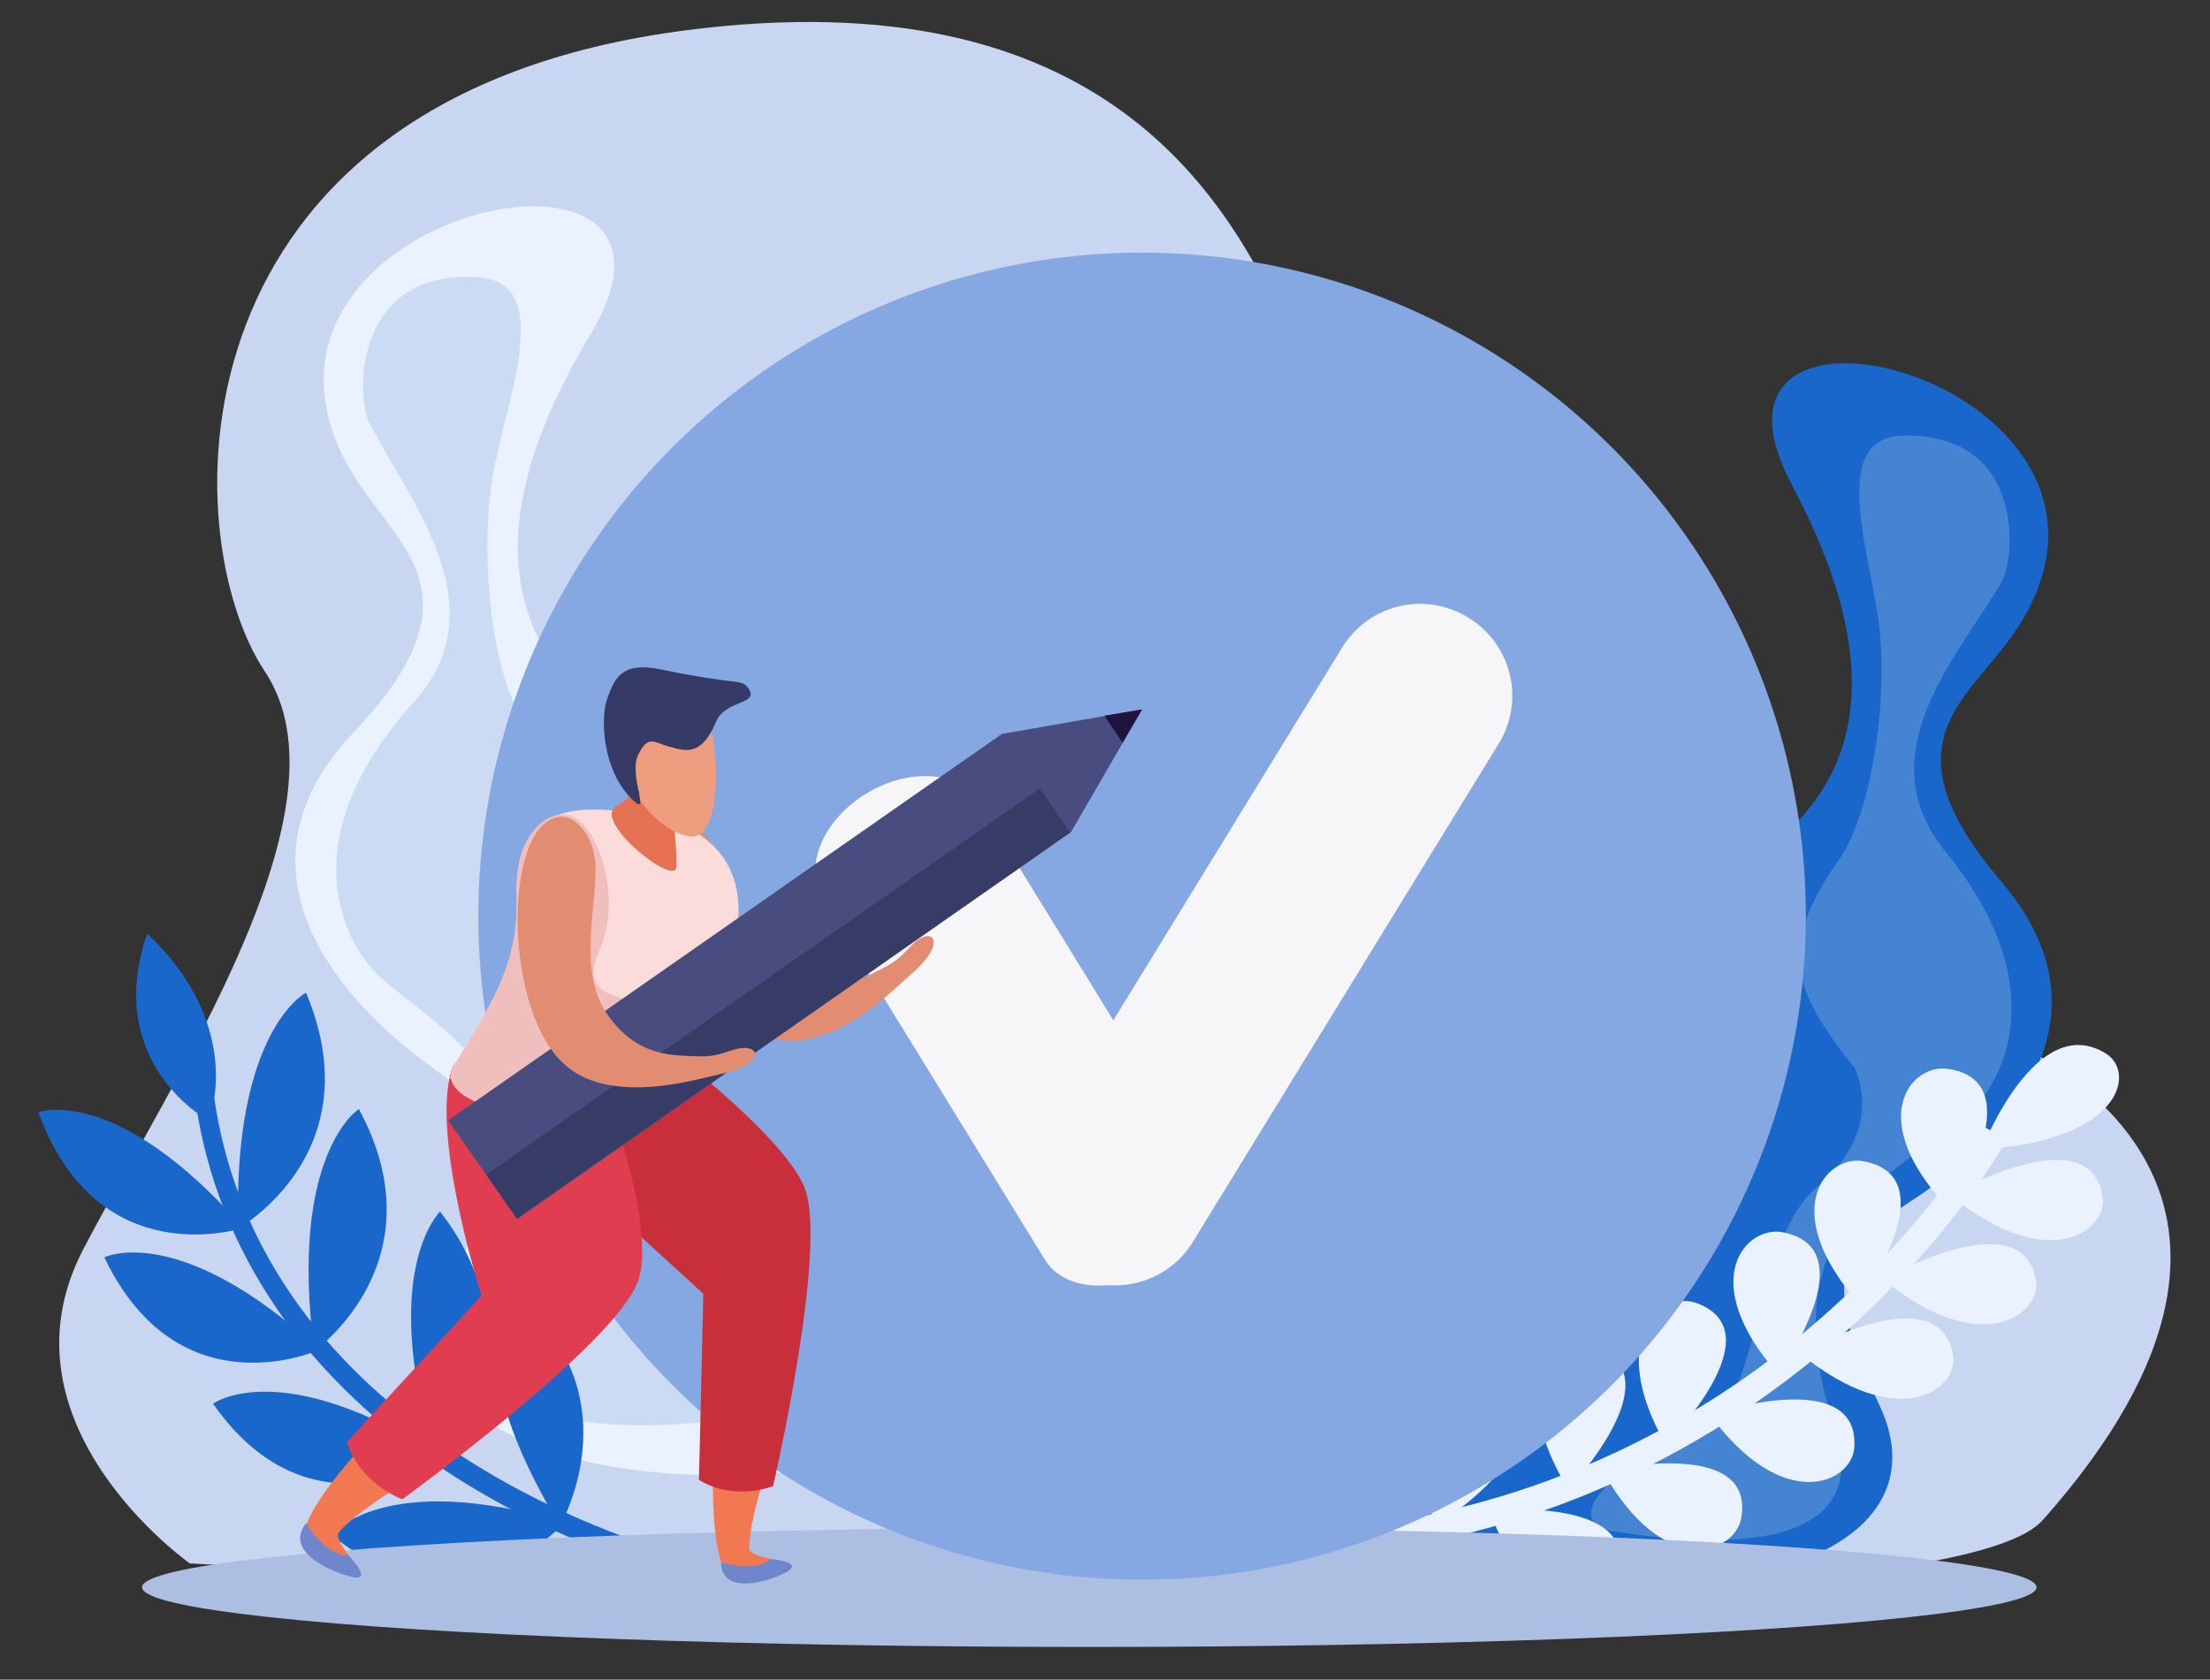 <?xml version="1.0" encoding="utf-8"?>
<!-- Generator: Adobe Illustrator 21.1.0, SVG Export Plug-In . SVG Version: 6.00 Build 0)  -->
<svg version="1.1" id="Layer_1" xmlns="http://www.w3.org/2000/svg" xmlns:xlink="http://www.w3.org/1999/xlink" x="0px" y="0px"
	 viewBox="0 0 351.6 267.3" style="enable-background:new 0 0 351.6 267.3;" xml:space="preserve">
<rect x="0" y="0" width="351.6" height="267.3" fill="#333333" stroke="none"/>
<style type="text/css">
	.st0{fill:#C9D6F2;}
	.st1{fill:#EBF2FF;}
	.st2{fill:#CBDBF4;}
	.st3{fill:#1967CA;}
	.st4{opacity:0.2;fill:#F6F5F7;}
	.st5{fill:#ACBFE2;}
	.st6{fill:#86A8E2;}
	.st7{fill:#F6F5F7;}
	.st8{fill:#E28C71;}
	.st9{fill:#F27851;}
	.st10{fill:#6E86CC;}
	.st11{fill:#C92F3B;}
	.st12{fill:#E03D51;}
	.st13{fill:#FCDCDA;}
	.st14{fill:#EFBEBD;}
	.st15{fill:#E67052;}
	.st16{fill:#EE9D7F;}
	.st17{fill:#062440;}
	.st18{fill:#353A66;}
	.st19{fill:#494C7F;}
	.st20{fill:#373C66;}
	.st21{fill:#1F1440;}
</style>
<g>
	<path class="st0" d="M30.2,248.8c0,0-31.4-22.1-17-49.9c14.5-27.8,43.4-70.4,28.9-92.1c-14.4-21.7-15.9-91.4,67.2-102
		c66.3-8.5,86.5,26.5,96.7,50.4c13.6,31.5,1.4,89.1,64.8,96.7c63.4,7.6,99.6,38.9,54.2,90C305.3,264.2,30.2,248.8,30.2,248.8z"/>
	<g>
		<path class="st1" d="M143.8,231.4c-46.8,10.2-84.9-4-71.9-28.1c13-24.2,5-27.2-5-34.8c-10-7.6-32.6-28.8-10.6-52
			c22-23.2,5.3-30-1.6-43.6c-20-39.9,61.2-56.3,39.2-19.6c-16.5,27.5-15.6,48.6,4.9,62.7c20.5,14,24.6,21.4,23.7,38.7
			c-0.9,17.3-8,54.1,12.9,52.6C156.3,205.8,167.8,226.2,143.8,231.4z"/>
		<path class="st2" d="M58.8,67.4c-2.2-4.1-2.7-24.4,17-23.3c12,0.6,5.7,17,3,29.5c-2.7,12.6-0.9,32.3,4.1,40.4
			c9.2,15,7.3,21.3-4.2,34.1c0,0-5.9,9.5,5,19.8c10.9,10.2,6.7,38.5,19.4,43c12.7,4.6,19.9,14.3,11.2,15.2
			c-8.7,0.9-44.7,4.4-35.2-19.3c13.8-34.6-13.1-44.8-19.8-52.5c-6.2-7-11.4-22.7,6.4-42.4C79.5,96.7,65.4,80.1,58.8,67.4z"/>
	</g>
	<g>
		<g>
			<path class="st3" d="M107.4,247.2l-0.7,3.2c-0.7-0.2-17-4.3-34.5-15.5c-23.4-15-37.6-35.6-41.1-59.6l3-0.5
				C42.2,230.4,106.7,247,107.4,247.2z"/>
		</g>
		<g>
			<path class="st3" d="M33.3,178.4c0,0-17-9-9.9-29.8C23.3,148.6,38.4,160.9,33.3,178.4z"/>
		</g>
		<g>
			<path class="st3" d="M38.7,195.4c0,0-23.1,7.7-32.6-18.4C6.1,177,18.5,172.4,38.7,195.4z"/>
		</g>
		<g>
			<path class="st3" d="M37.9,195.5c0,0,21.5-12,10.8-37.5C48.7,157.9,37,164,37.9,195.5z"/>
		</g>
		<g>
			<path class="st3" d="M50.8,214.8c0,0-22.3,10.2-34.2-14.7C16.5,200.1,28.4,194.2,50.8,214.8z"/>
		</g>
		<g>
			<path class="st3" d="M50,215c0,0,20.2-14.2,7.1-38.5C57,176.5,45.9,183.8,50,215z"/>
		</g>
		<g>
			<path class="st3" d="M70,231.7c0,0-20.4,14.1-36.1-8.3C33.8,223.4,44.6,215.5,70,231.7z"/>
		</g>
		<g>
			<path class="st3" d="M69.2,232c0,0,17.6-17.7,0.8-39.2C70,192.9,60.2,202.1,69.2,232z"/>
		</g>
		<g>
			<path class="st3" d="M89.7,242.3c0,0-16.2,19.2-37,1.9C52.7,244.3,61.1,233.7,89.7,242.3z"/>
		</g>
		<g>
			<path class="st3" d="M89.1,242.8c0,0,12.7-21.9-8.9-37.9C80.2,204.9,73,216.5,89.1,242.8z"/>
		</g>
	</g>
	<g>
		<path class="st3" d="M228,247.3c44.8,12.2,82.4,0.4,71-23.7c-11.4-24-3.5-26.6,6.6-33.5c10.1-6.9,32.9-26.2,12.8-49.8
			c-20.1-23.6-3.6-29.3,3.7-42.2c21.4-37.6-56.5-57.5-37-20.9c14.6,27.5,12.7,47.9-7.8,60.4c-20.6,12.6-24.9,19.5-24.9,36.3
			c0,16.8,5.1,52.8-15.1,50.3C217.1,221.8,205,241,228,247.3z"/>
		<path class="st4" d="M318.4,92.7c2.3-3.9,3.8-23.5-15.3-23.4c-11.6,0-6.4,16.1-4.4,28.4c2,12.3-0.8,31.3-6,38.9
			c-9.7,14-8.1,20.2,2.3,33.3c0,0,5.3,9.5-5.8,18.9c-11.1,9.4-8.4,36.9-20.9,40.7c-12.5,3.8-20,12.9-11.6,14.2
			c8.4,1.3,43.1,6.5,35.1-17c-11.7-34.1,14.9-42.7,21.8-49.8c6.3-6.5,12.2-21.4-4.1-41.4C296.9,120,311.4,104.6,318.4,92.7z"/>
	</g>
	<g>
		<g>
			<path class="st1" d="M221.5,246.5l-0.7-4.2c65.9-10.8,94.5-62.4,94.8-63l3.7,2C319,181.9,289.5,235.4,221.5,246.5z"/>
		</g>
		<g>
			<path class="st1" d="M315.3,182.9c0,0,8.6-22.3,19.8-15.2C339.9,170.8,337.3,181.6,315.3,182.9z"/>
		</g>
		<g>
			<path class="st1" d="M310.3,190.2c0,0,22-12.7,24.2,0.1C335.5,195.8,325.9,203,310.3,190.2z"/>
		</g>
		<g>
			<path class="st1" d="M310.3,192.6c0,0,13.4-20.5-0.4-22.5C304,169.2,296.4,178.2,310.3,192.6z"/>
		</g>
		<g>
			<path class="st1" d="M295.7,207.4c0,0,14.5-20,0.8-22.6C290.7,183.7,282.6,192.4,295.7,207.4z"/>
		</g>
		<g>
			<path class="st1" d="M282.9,218.7c0,0,14.4-20,0.7-22.6C277.8,195,269.7,203.7,282.9,218.7z"/>
		</g>
		<g>
			<path class="st1" d="M265,229.9c0,0,17.7-17.7,5-22.5C264.6,205.3,255.2,212.7,265,229.9z"/>
		</g>
		<g>
			<path class="st1" d="M249.5,237c0,0,17.2-18.1,4.3-22.6C248.3,212.5,239.1,220.1,249.5,237z"/>
		</g>
		<g>
			<path class="st1" d="M228.2,243c0,0,21.5-13.5,10.8-21.3C234.5,218.4,223.7,223.6,228.2,243z"/>
		</g>
		<g>
			<path class="st1" d="M299.6,203.6c0,0,22-12.7,24.3,0.1C324.8,209.2,315.2,216.4,299.6,203.6z"/>
		</g>
		<g>
			<path class="st1" d="M286.4,215.4c0,0,22-12.7,24.3,0.2C311.7,221.1,302.1,228.2,286.4,215.4z"/>
		</g>
		<g>
			<path class="st1" d="M272,225.1c0,0,24-8,23,5.3C294.6,236,283.7,241.1,272,225.1z"/>
		</g>
		<g>
			<path class="st1" d="M255,234.1c0,0,24.5-5.7,22,7.6C275.9,247.3,264.6,251.4,255,234.1z"/>
		</g>
		<g>
			<path class="st1" d="M237,240.4c0,0,24.7-2.5,20.2,10.6C255.2,256.5,243.6,259.1,237,240.4z"/>
		</g>
	</g>
	<ellipse class="st5" cx="173.3" cy="252.6" rx="150.7" ry="9.5"/>
	<g>
		<circle class="st6" cx="181.7" cy="145.8" r="105.6"/>
		<g>
			<path class="st7" d="M191.1,185.1c3.1,5,0,12.5-6.9,16.7c-6.9,4.2-15,3.6-18-1.4L130.9,143c-3.1-5,0-12.5,6.9-16.7
				c6.9-4.2,15-3.6,18,1.4L191.1,185.1z"/>
			<path class="st7" d="M189.8,197.6c-4.2,6.9-13.2,9-20.1,4.8c-6.9-4.2-9.1-13.2-4.8-20.1l48.6-79.2c4.2-6.9,13.2-9.1,20.1-4.8
				c6.9,4.2,9.1,13.2,4.8,20.1L189.8,197.6z"/>
		</g>
	</g>
	<g>
		<path class="st8" d="M104.2,131.2c1.5-0.7,6.3-1.1,8.8,2.7c3.4,5.1,4.6,17.5,12.1,21.2c7.6,3.7,12.3,0.5,15.7-1.2
			c3.4-1.7,4-4,6.1-4.8c2.1-0.8,2.9,1.8-1.9,5.9c-2.3,1.9-12.6,13-22.5,10.2C109.7,161.6,95.5,135.1,104.2,131.2z"/>
		<g>
			<g>
				<g>
					<g>
						<g>
							<path class="st9" d="M115.4,211.1c-2.1,12.9-3.8,40.3,1.8,40.1c5.7-0.2,8.7-2.3,5.4-3.1c-3.4-0.8-3.5-1.2-3.4-2.2
								c0.3-6.5,5.3-18.8,7.1-28.2C128.5,206.8,117.3,199.8,115.4,211.1z"/>
						</g>
					</g>
					<g>
						<path class="st10" d="M114.7,248.6c0,0,5.1,1.8,8-0.5c0,0,5.6,0.5,2.2,2.2C121.5,252,114.8,253.7,114.7,248.6z"/>
					</g>
				</g>
				<path class="st11" d="M94.6,158c0,0,29.2,20.5,33.4,31c3.8,9.4-5,47.5-5,47.5s-6.2,2.5-11.8-1l0.7-29.6l-24.7-22.6L94.6,158z"/>
			</g>
		</g>
		<g>
			<path class="st9" d="M75.7,212.7c-10.8,8.9-31.5,29.8-26.7,33.6c4.7,3.8,8.7,4.3,6.5,1.3c-2.1-3-2-3.4-1.2-4.2
				c4.8-5,17.4-11.4,25.6-17.7C89.3,218.5,85.2,205,75.7,212.7z"/>
			<path class="st10" d="M48.7,242.4c0,0,2.8,5.1,6.8,5.2c0,0,4.2,4.3,0.3,3.3C51.8,249.9,45.3,246.6,48.7,242.4z"/>
		</g>
		<path class="st12" d="M90.3,157.9c0,0,15.2,34.6,11.2,46C97.8,214.1,64,238.6,64,238.6s-6.7-2.4-8.8-9.1l21.4-23.3
			c0,0-8.6-26.9-4.4-36.9c0.1-0.3-0.6,2.4-0.6,2.4L90.3,157.9z"/>
		<path class="st13" d="M108.5,173.2c5.6-7.4,8.8-18.9,9-27.8c0.3-12.3-10.6-15.5-17.5-16.2c-6.9-0.7-18.3-2-17.8,13.4
			c0.3,10.7-3.6,16.3-9,25.4c-0.1,0.2-0.3,0.4-0.4,0.7c0,0,0,0,0,0c0,0,0,0,0,0C65,178.1,102.1,181.6,108.5,173.2z"/>
		<path class="st14" d="M73.2,168c-0.1,0.2-0.3,0.4-0.4,0.7c0,0,0,0,0,0c0,0,0,0,0,0c-5.9,7.3,14.9,11,27.6,8.4
			c2-2.9-7.6-3.7-11.1-6.6c-8.1-6.6,20.9-7.2,15.9-9.6c-5.4-2.6-13.4-1.6-9.9-9.5c3.5-7.9,0.5-17.4-2.9-20.6
			c-3.5-3.3-9.3,0.6-10,7.9c-0.2,1.2-0.3,2.4-0.2,3.9C82.5,153.3,78.6,159,73.2,168z"/>
		<path class="st15" d="M101,120.2c0,0,1.5,5.9-2.8,8c-4.4,2.2,9.2,13,9.4,9.8c0.3-4.1-1.4-6.9,1.5-11.2L101,120.2z"/>
		<path class="st16" d="M111.4,111.6c2.9,3.9,3.9,18.9-0.3,21.3c-1.8,1.1-8-1.7-11-8.7c-1.2-2.9-2.4-8.1,1.1-12.5
			C102.8,109.8,108.1,107.1,111.4,111.6z"/>
		<path class="st17" d="M99.1,111.5c-3.7,4.7-2.1,9.2-1.8,10c1,3,3.4,5.8,4.2,5c0.9-1-2.5-2.1-0.9-5.1c1.6-3-0.4-4.1,0.6-6.7
			c1-2.7,3-1.8,9.2-1.6c2.6,0.1,3.2-0.8,3.1-1.9C110.2,106.7,103,106.6,99.1,111.5z"/>
		<path class="st18" d="M113.9,114.9c1.5-3.6,6.9-2.7,5.2-5.3c-1.2-1.7-1.2-0.4-14.1-3.1c-6-1.2-7.2,1.3-8.4,4.7
			c-1.1,3.1-0.7,10.9,3.4,15.4c4.1,4.5-0.1-3,1.5-6.4c1.6-3.4,2.6-2,4.9-1.4C108.7,119.4,111.5,120.7,113.9,114.9z"/>
		<g>
			<polygon class="st19" points="71.3,178.3 82.3,194 170.4,132.4 181.7,112.9 159.4,116.8 			"/>
			
				<rect x="70.2" y="155.4" transform="matrix(0.82 -0.572 0.572 0.82 -69.108 99.66)" class="st20" width="107.4" height="8.5"/>
			<polygon class="st21" points="181.7,112.9 178.6,118.2 175.7,113.9 			"/>
		</g>
		<path class="st8" d="M89.8,130c1.6,0.1,4.5,2.6,4.9,7.2c0.5,6.2-3,17.2,1.9,24.2c4.9,7,10.6,6.5,14.5,6.7c3.9,0.2,5.5-1.6,7.8-1.3
			c2.3,0.3,1.7,3-4.6,4.2c-3,0.6-17.6,5.3-24.9-2C79.7,159.6,80.2,129.2,89.8,130z"/>
	</g>
</g>
</svg>
